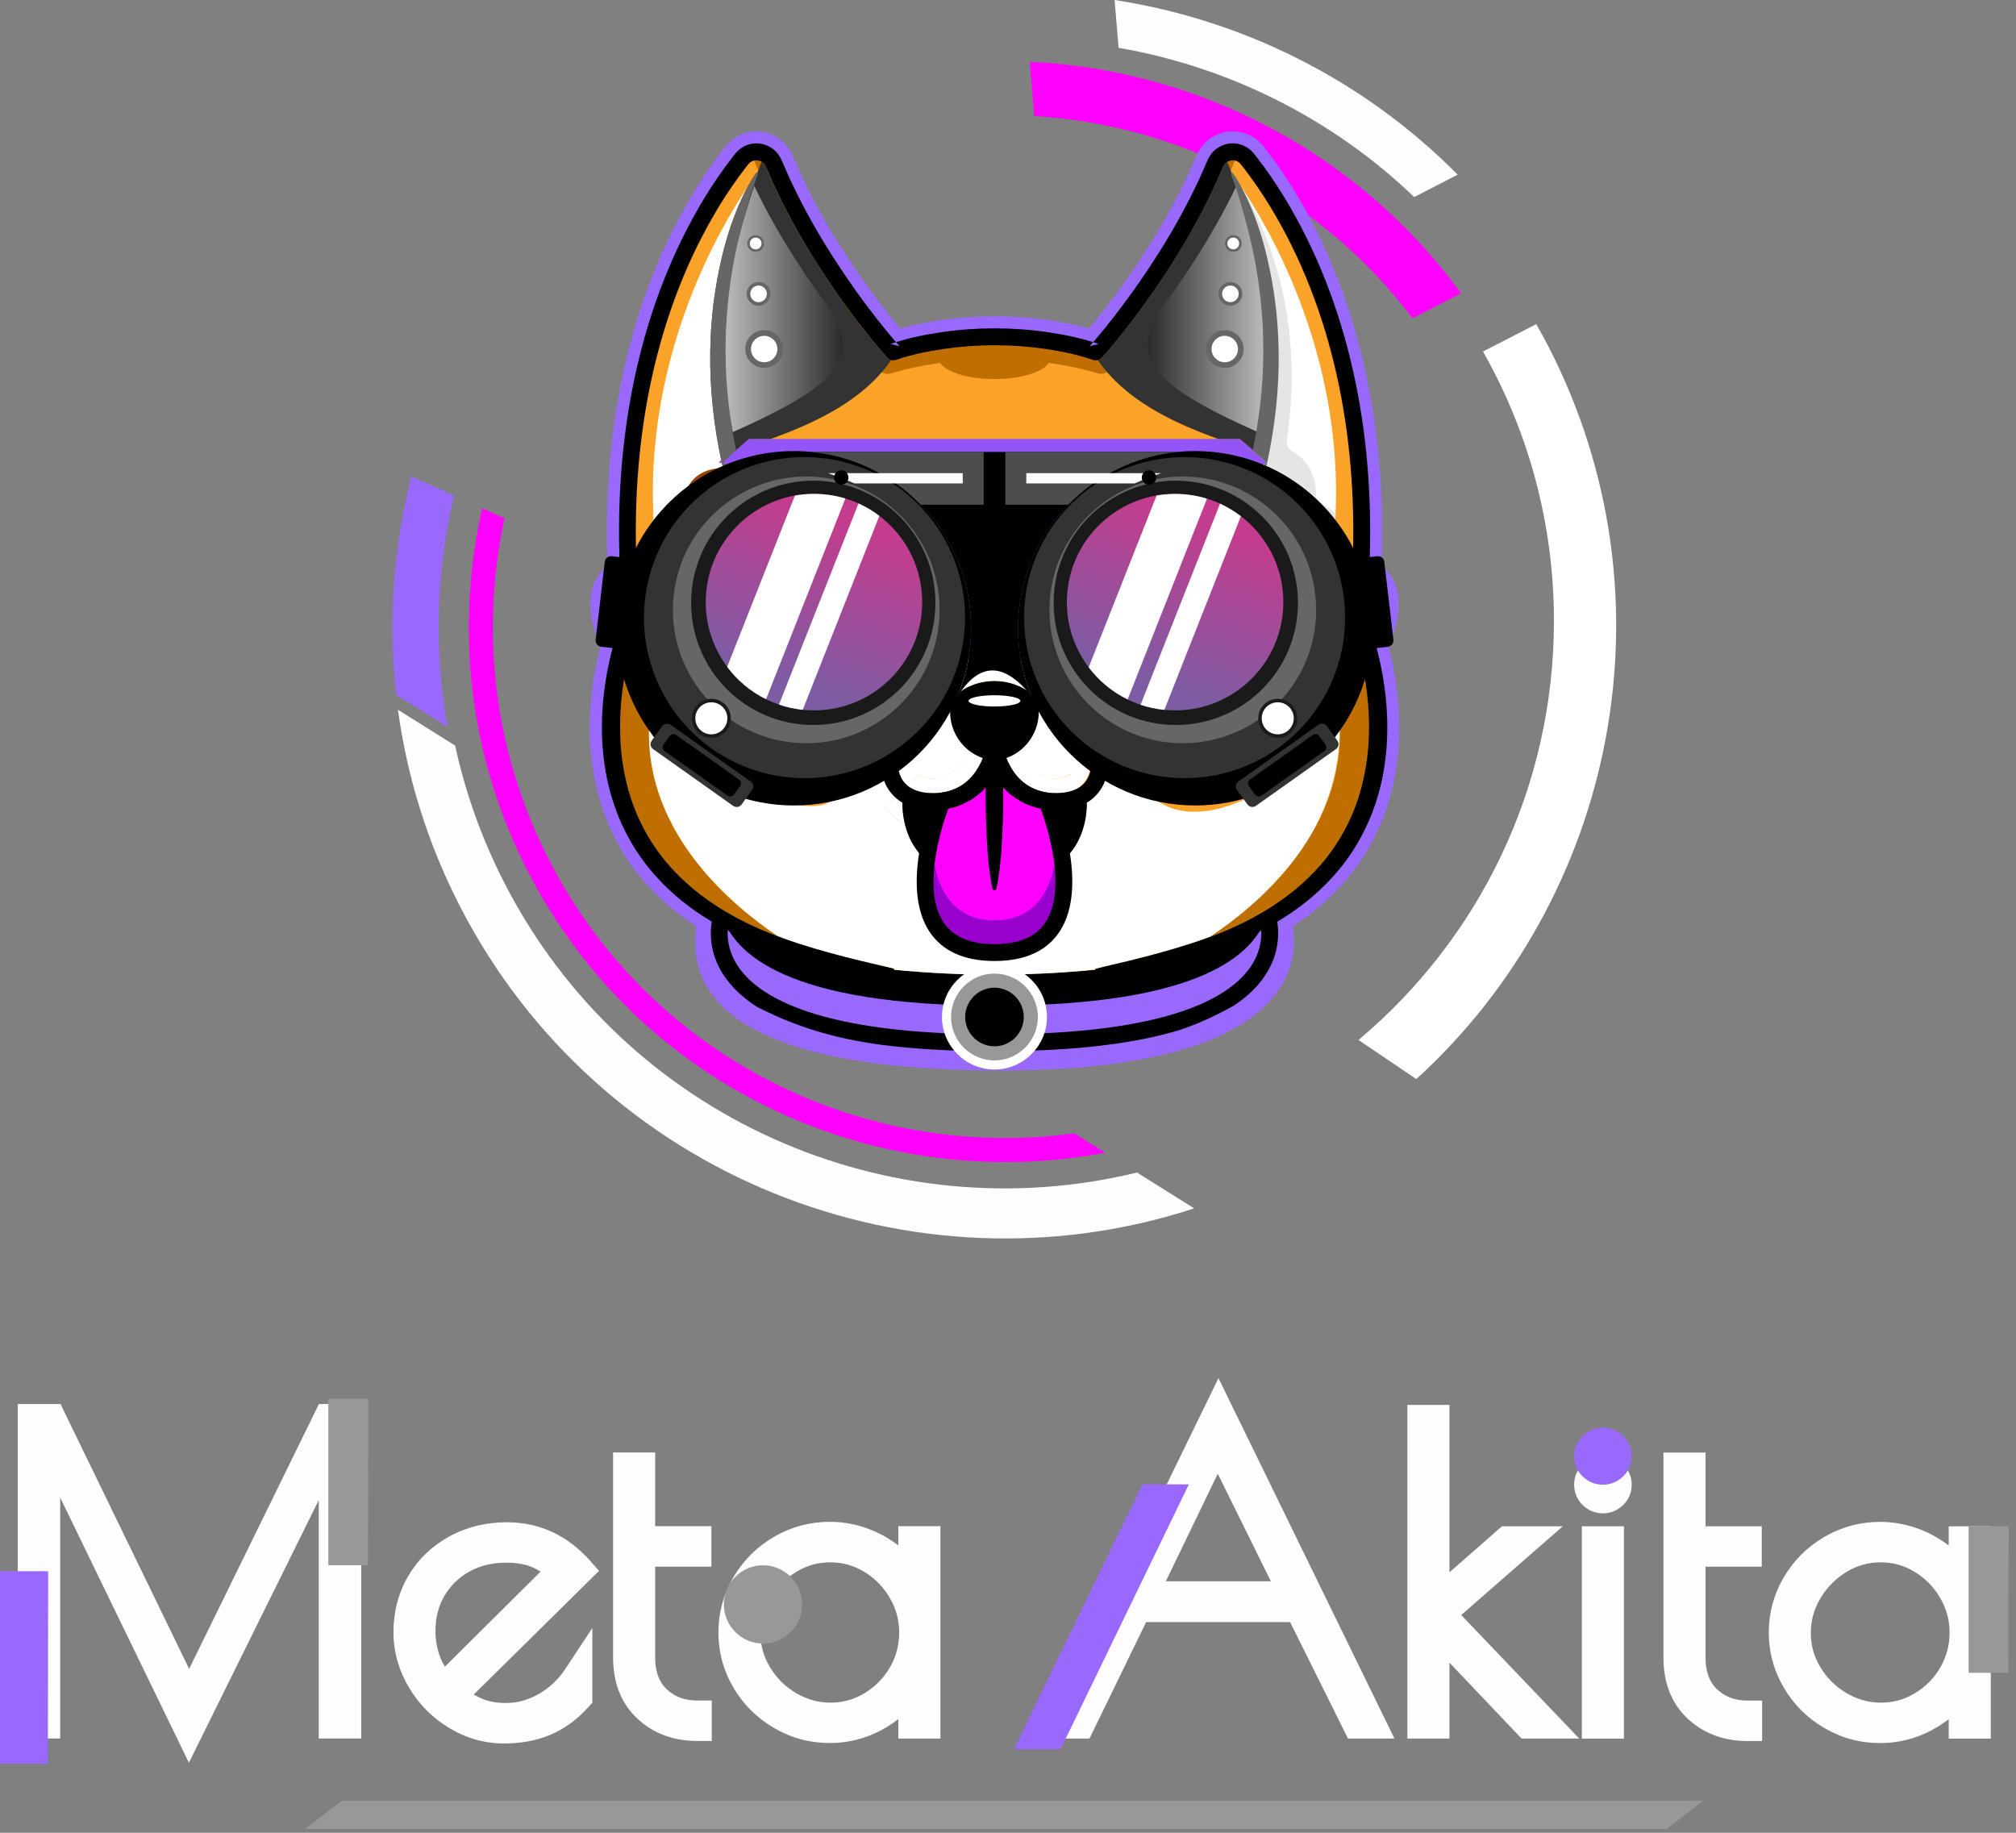<svg width="231" height="210" viewBox="0 0 231 210" fill="none" xmlns="http://www.w3.org/2000/svg">
<rect x="0" y="0" width="231" height="210" fill="#808080" stroke="none"/>
<path fill-rule="evenodd" clip-rule="evenodd" d="M128.171 5.471L127.715 0C142.446 2.267 156.321 9.191 167.024 20.016L162.042 22.578C152.637 13.552 140.771 7.67 128.167 5.475L128.171 5.471Z" fill="#FDFDFD"/>
<path fill-rule="evenodd" clip-rule="evenodd" d="M117.988 7.077C137.237 7.977 155.643 17.442 167.42 33.609L161.848 36.473C151.342 22.546 135.316 14.315 118.504 13.299L117.988 7.077Z" fill="#FF00FF"/>
<path fill-rule="evenodd" clip-rule="evenodd" d="M55.79 87.704C55.75 87.555 55.706 87.41 55.669 87.26C53.196 77.775 53.083 67.777 55.246 58.227L57.816 59.389C55.657 69.319 56.049 79.849 59.333 89.923C60.289 92.861 61.487 95.757 62.944 98.59C74.612 121.284 99.142 133.138 123.096 129.854L126.65 132.077C113.961 134.506 100.526 132.791 88.765 127.227C76.476 121.413 66.696 111.948 60.479 99.857C58.489 95.983 56.912 91.896 55.786 87.704H55.79Z" fill="#FF00FF"/>
<path fill-rule="evenodd" clip-rule="evenodd" d="M45.599 81.326L52.151 85.429C53.317 90.799 55.193 96.104 57.824 101.22C71.703 128.22 102.027 141.24 130.277 134.348L136.837 138.456C104.69 148.97 68.657 134.877 52.708 103.855C48.976 96.597 46.644 88.987 45.599 81.326Z" fill="#FDFDFD"/>
<path fill-rule="evenodd" clip-rule="evenodd" d="M47.136 54.564L52.042 56.779C50.001 65.312 49.67 74.329 51.3 83.314L45.389 79.615C44.449 71.158 45.078 62.669 47.136 54.564Z" fill="#9968FD"/>
<path fill-rule="evenodd" clip-rule="evenodd" d="M177.438 39.729C192.224 68.496 185.128 102.834 162.288 123.641L155.659 119.162C169.348 107.668 178.055 90.428 178.055 71.154C178.055 59.926 175.098 49.388 169.925 40.278L176.03 37.139C176.514 37.99 176.986 38.849 177.438 39.729Z" fill="white"/>
<path fill-rule="evenodd" clip-rule="evenodd" d="M79.768 106.138C77.456 104.653 75.382 102.846 73.615 100.776C71.824 98.674 70.404 96.273 69.395 93.643C68.907 92.38 68.511 91.045 68.217 89.685C67.939 88.378 67.749 87.014 67.648 85.626C67.466 83.048 67.6 80.337 68.052 77.569C68.245 76.371 68.516 75.12 68.854 73.849C68.842 73.805 68.834 73.76 68.826 73.716C68.047 72.55 67.652 70.96 67.652 68.992C67.652 67.337 68.342 65.861 69.609 64.767C69.52 62.548 69.508 60.345 69.573 58.167C70.597 56.718 71.775 55.302 73.127 53.95C71.779 55.302 70.601 56.714 69.577 58.163C69.665 55.076 69.907 52.038 70.299 49.077C71.32 41.451 73.353 34.338 76.339 27.935C77.993 24.397 79.881 21.165 81.947 18.337C82.233 17.938 82.532 17.546 82.786 17.215L83.193 16.699L83.318 16.558C83.444 16.421 83.601 16.247 83.815 16.078L84.053 15.884L84.327 15.71C84.706 15.473 85.13 15.295 85.626 15.17L85.662 15.162L85.699 15.154C86.046 15.085 86.365 15.049 86.667 15.049C86.796 15.049 86.925 15.057 87.05 15.069C87.462 15.101 87.89 15.202 88.354 15.38L88.394 15.392L88.43 15.412C88.894 15.618 89.269 15.856 89.58 16.126C89.915 16.4 90.206 16.743 90.476 17.167C90.585 17.336 90.661 17.498 90.726 17.627L90.782 17.748L91.472 19.309C91.69 19.826 91.936 20.334 92.203 20.871C92.328 21.125 92.449 21.379 92.57 21.633C93.994 24.506 95.709 27.427 97.811 30.542C98.146 31.05 98.481 31.526 98.835 32.031C98.989 32.248 99.142 32.462 99.295 32.68L99.594 33.087C99.998 33.644 100.417 34.213 100.841 34.758C101.131 35.145 101.422 35.512 101.64 35.787C101.89 36.105 102.152 36.436 102.451 36.803C102.685 37.094 102.91 37.368 103.132 37.63C104.504 37.247 106.001 36.941 107.752 36.686C109.741 36.396 111.831 36.247 113.953 36.239C116.087 36.247 118.173 36.396 120.166 36.686C121.921 36.941 123.414 37.243 124.786 37.63C125.004 37.368 125.23 37.098 125.464 36.807C125.766 36.44 126.029 36.109 126.271 35.799C126.497 35.512 126.787 35.145 127.066 34.774C127.497 34.217 127.909 33.648 128.312 33.1L128.619 32.68C128.772 32.462 128.922 32.244 129.075 32.031C129.434 31.526 129.769 31.05 130.096 30.558C132.206 27.431 133.924 24.51 135.353 21.613C135.466 21.379 135.591 21.125 135.716 20.871C135.978 20.334 136.228 19.83 136.442 19.313L137.128 17.748L137.184 17.627C137.245 17.498 137.326 17.336 137.439 17.163C137.705 16.743 137.999 16.404 138.33 16.126C138.641 15.852 139.02 15.618 139.48 15.408L139.516 15.392L139.553 15.38C140.021 15.202 140.448 15.101 140.856 15.069C140.981 15.057 141.11 15.049 141.239 15.049C141.542 15.049 141.856 15.085 142.207 15.154L142.244 15.162L142.28 15.17C142.78 15.295 143.204 15.473 143.579 15.707L143.854 15.884L144.096 16.082C144.305 16.247 144.459 16.417 144.584 16.554L144.713 16.699L145.112 17.211C145.375 17.546 145.673 17.942 145.964 18.341C148.021 21.165 149.91 24.393 151.564 27.935C154.549 34.338 156.583 41.451 157.604 49.077C157.995 52.034 158.237 55.068 158.326 58.159C157.809 57.428 157.253 56.706 156.655 55.996C157.253 56.706 157.809 57.428 158.33 58.163C158.394 60.341 158.382 62.548 158.293 64.767C159.56 65.861 160.25 67.337 160.25 68.992C160.25 70.96 159.855 72.546 159.072 73.712C159.064 73.756 159.052 73.801 159.044 73.845C159.379 75.112 159.649 76.363 159.847 77.569C160.299 80.341 160.436 83.052 160.25 85.622C160.149 87.01 159.96 88.374 159.681 89.677C159.391 91.037 158.991 92.368 158.503 93.643C157.491 96.278 156.07 98.674 154.283 100.772C152.524 102.834 150.45 104.641 148.114 106.142C148.921 110.427 147.82 122.656 114.667 122.656C79.518 122.656 79.179 111.052 79.772 106.13L79.768 106.138Z" fill="#9968FD"/>
<path fill-rule="evenodd" clip-rule="evenodd" d="M142.397 113.235C141.437 110.019 141.025 108.801 140.67 107.707H87.224C86.865 108.809 86.425 110.12 85.453 113.376C84.884 113.053 84.315 112.718 83.738 112.367C85.021 108.091 85.598 106.465 85.606 106.437C85.739 106.041 86.106 105.775 86.522 105.775H141.368C141.784 105.775 142.155 106.041 142.284 106.437C142.292 106.465 142.829 107.974 144.092 112.166C143.519 112.537 142.958 112.896 142.397 113.239V113.235Z" fill="#433B72"/>
<path fill-rule="evenodd" clip-rule="evenodd" d="M142.45 113.4C141.485 110.173 141.026 108.793 140.675 107.704H87.232C86.877 108.805 86.482 109.951 85.505 113.219C84.936 112.9 84.368 112.561 83.791 112.21C85.07 107.946 85.59 106.505 85.614 106.433C85.743 106.037 86.115 105.771 86.53 105.771H141.377C141.792 105.771 142.163 106.037 142.292 106.433C142.317 106.505 142.889 108.147 144.148 112.331C143.575 112.702 143.015 113.062 142.454 113.404L142.45 113.4Z" fill="black"/>
<path fill-rule="evenodd" clip-rule="evenodd" d="M113.949 104.379H145.036C145.036 104.379 151.685 119.477 113.949 119.477C76.214 119.477 82.863 104.379 82.863 104.379H113.949Z" fill="#9968FD"/>
<path fill-rule="evenodd" clip-rule="evenodd" d="M113.949 104.379H145.036C145.036 104.379 145.1 104.529 145.181 104.795C143.886 109.229 137.737 115.228 113.949 115.228C90.161 115.228 84.016 109.229 82.717 104.795C82.798 104.529 82.863 104.379 82.863 104.379H113.949Z" fill="black"/>
<path fill-rule="evenodd" clip-rule="evenodd" d="M83.565 105.348C83.314 106.332 83.06 108.446 84.537 110.681C86.897 114.252 93.913 118.513 113.949 118.513C133.985 118.513 141.001 114.252 143.361 110.681C144.838 108.446 144.584 106.336 144.334 105.348H83.565ZM141.457 115.172C139.517 116.277 137.564 117.197 135.389 117.948C130.144 119.594 123.084 120.429 114.244 120.449C112.138 120.445 110.177 120.409 108.333 120.328C105.694 120.211 103.245 120.005 100.99 119.715C95.555 118.981 91.138 117.629 86.712 115.345C85.07 114.292 83.799 113.078 82.899 111.702C80.357 107.805 81.915 104.145 81.983 103.992C82.136 103.641 82.483 103.415 82.867 103.415H145.036C145.419 103.415 145.766 103.641 145.919 103.992C145.988 104.145 147.549 107.801 145.004 111.702C144.156 113.001 142.97 114.159 141.457 115.172Z" fill="black"/>
<path fill-rule="evenodd" clip-rule="evenodd" d="M125.565 111.1C121.704 111.484 117.834 111.673 113.961 111.673H113.945C110.068 111.673 106.191 111.484 102.325 111.1C98.557 110.649 95.212 109.983 92.239 109.152C59.849 100.074 72.368 70.698 72.368 70.698C69.439 41.403 80.034 24.397 84.985 18.196C86.005 16.921 88.007 17.219 88.636 18.724C93.647 30.763 102.337 40.325 102.337 40.325C103.681 39.853 105.186 39.498 106.659 39.236C111.476 38.373 116.41 38.373 121.227 39.236C122.7 39.498 124.205 39.849 125.549 40.325C125.549 40.325 134.235 30.763 139.25 18.724C139.879 17.219 141.881 16.921 142.901 18.196C147.852 24.397 158.451 41.403 155.518 70.698C155.518 70.698 170.438 105.702 125.565 111.096V111.1Z" fill="#FBA329"/>
<path fill-rule="evenodd" clip-rule="evenodd" d="M89.233 107.34C88.83 107.191 88.426 107.034 88.027 106.872L87.175 106.521C86.893 106.4 86.615 106.267 86.336 106.142C85.775 105.896 85.231 105.61 84.686 105.335C83.609 104.758 82.548 104.153 81.551 103.459C79.538 102.099 77.714 100.482 76.185 98.626C74.664 96.766 73.454 94.668 72.611 92.424C71.767 90.177 71.287 87.797 71.114 85.388C70.952 82.975 71.078 80.534 71.453 78.126C71.618 77.049 71.828 75.98 72.09 74.922C72.284 77.206 72.933 80.296 74.37 83.298C74.362 83.564 74.354 83.831 74.354 84.093C74.354 95.91 84.138 103.959 89.229 107.349L89.233 107.34ZM75.338 63.646C75.322 63.597 75.306 63.549 75.286 63.505C74.656 61.842 76.815 59.571 78.634 59.571C78.788 59.571 78.941 59.587 79.086 59.619C79.086 59.619 79.506 54.56 83.496 54.56C83.682 54.56 83.871 54.572 84.073 54.592L84.94 54.201C84.94 54.201 86.393 55.371 85.925 56.392C85.263 57.84 81.797 56.387 81.414 60.878C81.39 61.144 81.309 61.398 81.176 61.62C78.562 62.286 76.569 63.081 75.338 63.642V63.646Z" fill="#BE6F00"/>
<path fill-rule="evenodd" clip-rule="evenodd" d="M138.657 107.344C143.854 103.887 153.952 95.563 153.529 83.331C153.529 83.318 153.529 83.302 153.529 83.29C153.537 83.556 153.545 83.823 153.545 84.085C153.545 95.906 143.749 103.959 138.661 107.349L138.657 107.344ZM89.233 107.336C84.141 103.947 74.362 95.894 74.358 84.081C74.358 83.819 74.362 83.552 74.374 83.286C74.374 83.298 74.374 83.314 74.374 83.326C73.95 95.551 84.037 103.871 89.233 107.332V107.336Z" fill="#4A4A8E"/>
<path fill-rule="evenodd" clip-rule="evenodd" d="M113.965 111.673H113.933C110.096 111.673 106.259 111.484 102.434 111.109C102.438 111.052 102.402 111 102.346 110.984C99.893 110.398 97.46 109.858 95.067 109.188C93.094 108.643 91.138 108.046 89.237 107.336C84.037 103.875 73.95 95.555 74.378 83.33C74.499 83.669 74.632 84.008 74.773 84.351C77.343 86.021 91.307 94.817 95.35 91.706C99.538 88.483 100.28 77.295 103.778 71.243C105.565 68.152 109.443 65.881 113.001 65.764C117.742 65.61 121.837 67.866 124.024 72.005C127.348 78.299 128.397 88.829 132.508 91.702C138.794 96.096 148.994 88.478 153.533 83.326C153.533 83.314 153.533 83.298 153.533 83.286C153.533 93.917 147.142 101.696 138.665 107.34C136.765 108.05 134.812 108.635 132.843 109.184C132.242 109.337 131.645 109.515 131.04 109.664C130.435 109.809 129.833 109.979 129.224 110.12C128.615 110.253 128.01 110.419 127.397 110.556C126.787 110.697 126.174 110.838 125.561 111C125.52 111.012 125.488 111.048 125.488 111.096V111.105C121.659 111.48 117.814 111.669 113.973 111.669L113.965 111.673ZM75.169 85.259L75.189 85.303L75.177 85.279L75.165 85.259H75.169ZM75.507 85.945L75.52 85.965L75.532 85.989L75.507 85.945ZM75.653 86.219L75.661 86.235L75.677 86.263L75.653 86.219ZM104.258 96.072C104.674 96.963 105.283 97.851 106.17 98.617C106.07 99.408 106.005 100.223 106.005 101.03C106.005 105.174 107.647 109.148 113.949 109.148H113.981C121.506 109.148 122.39 103.479 121.76 98.621C122.616 97.883 123.213 97.036 123.624 96.177L123.584 96.076C123.834 95.478 123.947 95.257 124.137 94.506C124.843 94.083 125.763 93.393 126.432 92.404C125.98 92.106 125.557 91.787 125.161 91.452C125.113 91.492 125.065 91.537 125.012 91.577C125.177 91.444 125.335 91.299 125.484 91.145C126.945 89.624 126.892 87.639 126.888 87.555C126.868 87.022 126.424 86.606 125.888 86.623C125.355 86.643 124.939 87.091 124.956 87.623C124.956 87.627 124.972 88.898 124.076 89.822C123.979 89.923 123.874 90.012 123.765 90.1C123.362 89.648 122.987 89.177 122.648 88.688C122.216 89.007 121.667 89.209 120.973 89.209C118.851 89.209 117.435 87.446 116.664 86.11C117.972 85.15 118.968 83.544 118.968 81.547C118.968 79.897 117.701 78.997 116.43 78.509C115.624 78.198 114.772 78.045 113.921 78.041C113.07 78.041 112.214 78.202 111.411 78.509C110.141 78.997 108.874 79.897 108.874 81.547C108.874 83.544 109.87 85.15 111.177 86.11C110.411 87.446 108.995 89.209 106.868 89.209C106.175 89.209 105.626 89.007 105.194 88.688C104.851 89.177 104.48 89.648 104.077 90.1C103.964 90.016 103.863 89.923 103.766 89.822C102.866 88.902 102.886 87.631 102.886 87.623C102.906 87.091 102.491 86.643 101.954 86.623C101.418 86.606 100.974 87.018 100.954 87.555C100.954 87.639 100.897 89.62 102.358 91.145C102.507 91.299 102.664 91.444 102.83 91.577C102.781 91.537 102.729 91.496 102.681 91.452C102.281 91.787 101.857 92.106 101.41 92.404C102.079 93.393 102.999 94.083 103.705 94.506C103.895 95.257 104.008 95.478 104.258 96.076V96.072Z" fill="white"/>
<path fill-rule="evenodd" clip-rule="evenodd" d="M103.701 94.502C102.995 94.079 102.075 93.389 101.405 92.4C101.857 92.102 102.277 91.783 102.676 91.448C102.898 91.642 103.136 91.811 103.395 91.965C103.395 92.626 103.455 93.53 103.701 94.502ZM124.233 94.478C124.475 93.51 124.536 92.622 124.532 91.965C124.782 91.815 125.016 91.65 125.234 91.464C125.629 91.795 126.045 92.11 126.489 92.4C125.831 93.373 124.931 94.055 124.233 94.478ZM121.018 90.879H120.981C115.866 90.879 114.954 85.715 114.917 85.497C114.893 85.352 114.841 85.215 114.76 85.102L116.023 84.638C116.023 84.638 117.608 89.205 121.026 89.205C121.72 89.205 122.268 89.003 122.704 88.684C123.051 89.177 123.426 89.653 123.838 90.109C123.164 90.613 122.22 90.875 121.022 90.879H121.018ZM106.945 90.879H106.909C105.698 90.875 104.746 90.609 104.072 90.093C104.476 89.641 104.851 89.169 105.19 88.68C105.622 88.999 106.174 89.201 106.864 89.201C110.282 89.201 111.867 84.634 111.867 84.634L113.158 85.106C113.082 85.219 113.029 85.348 113.005 85.489C112.969 85.711 112.057 90.875 106.941 90.875L106.945 90.879Z" fill="white"/>
<path fill-rule="evenodd" clip-rule="evenodd" d="M138.657 107.344C143.745 103.955 153.537 95.906 153.541 84.081C153.541 83.819 153.537 83.552 153.525 83.286C154.965 80.28 155.615 77.198 155.804 74.91C156.062 75.967 156.272 77.037 156.442 78.114C156.817 80.522 156.942 82.963 156.781 85.376C156.607 87.785 156.127 90.165 155.284 92.412C154.44 94.656 153.23 96.754 151.709 98.614C150.18 100.47 148.36 102.087 146.343 103.447C145.346 104.145 144.285 104.746 143.208 105.327C142.659 105.602 142.119 105.888 141.558 106.134C141.28 106.259 141.001 106.392 140.719 106.513L139.867 106.868C139.464 107.034 139.061 107.191 138.653 107.34L138.657 107.344ZM152.564 63.646C151.334 63.085 149.341 62.29 146.726 61.624C146.593 61.398 146.508 61.144 146.484 60.874C146.081 56.347 142.466 57.562 141.978 56.392C141.546 55.359 142.962 54.201 142.962 54.201L143.825 54.592C144.027 54.568 144.217 54.56 144.402 54.56C148.397 54.56 148.812 59.619 148.812 59.619C148.957 59.583 149.111 59.571 149.264 59.571C151.084 59.571 153.242 61.838 152.613 63.505C152.593 63.553 152.576 63.601 152.56 63.646H152.564Z" fill="#BE6F00"/>
<path fill-rule="evenodd" clip-rule="evenodd" d="M85.917 17.53C85.917 17.53 85.904 17.53 85.897 17.534C85.904 17.534 85.909 17.534 85.917 17.53Z" fill="#A2A2D2"/>
<path fill-rule="evenodd" clip-rule="evenodd" d="M139.254 18.732C134.239 30.772 125.553 40.33 125.553 40.33C124.209 39.858 122.704 39.503 121.232 39.24C116.418 38.377 111.48 38.377 106.667 39.24C105.194 39.503 103.689 39.858 102.346 40.33C102.346 40.33 93.655 30.768 88.644 18.732C88.176 17.607 86.942 17.159 85.921 17.534C85.985 17.514 86.05 17.558 86.114 17.716C90.774 28.908 98.662 39.959 100.768 42.403C101.095 42.787 101.619 42.932 102.099 42.783C103.354 42.395 104.702 42.089 106.025 41.855C106.594 41.754 107.163 41.665 107.732 41.584C108.402 42.642 110.931 43.432 113.945 43.432C116.959 43.432 119.489 42.645 120.162 41.584C120.731 41.665 121.304 41.75 121.869 41.855C123.192 42.093 124.544 42.395 125.795 42.783C126.275 42.932 126.795 42.783 127.126 42.403C129.232 39.959 136.813 29.662 141.477 18.47C141.76 17.792 142.3 18.418 142.91 18.216C141.893 16.929 139.884 17.224 139.25 18.732H139.254Z" fill="#BE6F00"/>
<path fill-rule="evenodd" clip-rule="evenodd" d="M84.985 18.212C85.441 18.362 85.687 17.639 85.901 17.539C85.558 17.668 85.243 17.894 84.985 18.212Z" fill="#A2A2D2"/>
<path fill-rule="evenodd" clip-rule="evenodd" d="M124.467 90.847C116.733 94.942 113.969 87.087 113.969 87.087C113.969 87.087 111.206 94.942 103.467 90.847C103.467 90.847 101.874 100.974 113.969 100.974C126.065 100.974 124.467 90.847 124.467 90.847Z" fill="black"/>
<path fill-rule="evenodd" clip-rule="evenodd" d="M113.966 86.312C113.966 86.312 113.958 86.35 113.95 86.37C113.941 86.35 113.937 86.333 113.933 86.312H113.966Z" fill="#FF6C8B"/>
<path fill-rule="evenodd" clip-rule="evenodd" d="M113.965 109.148H113.949C104.851 109.148 105.464 100.861 106.715 95.737C107.272 93.441 107.958 91.783 107.958 91.783C107.958 91.783 112.513 91.477 113.949 86.365C115.385 91.477 119.94 91.783 119.94 91.783C119.94 91.783 127.114 109.132 113.965 109.144V109.148Z" fill="#FF00FF"/>
<path fill-rule="evenodd" clip-rule="evenodd" d="M113.981 109.148H113.949H113.965C121.461 109.14 122.353 103.495 121.732 98.646C121.74 98.638 121.752 98.63 121.76 98.622C122.385 103.479 121.506 109.148 113.981 109.148Z" fill="#7C7CB5"/>
<path fill-rule="evenodd" clip-rule="evenodd" d="M121.732 98.646C121.599 97.605 121.397 96.597 121.175 95.693C121.187 95.705 121.203 95.721 121.215 95.737C121.433 96.625 121.627 97.605 121.76 98.622C121.748 98.63 121.74 98.638 121.732 98.646Z" fill="#000072"/>
<path fill-rule="evenodd" clip-rule="evenodd" d="M113.965 109.148H113.949C107.647 109.148 106.005 105.174 106.005 101.03C106.005 99.191 106.328 97.315 106.715 95.737C106.808 95.632 106.86 95.576 106.86 95.576C106.86 95.576 106.074 105.456 113.961 105.456C121.849 105.456 121.062 95.576 121.062 95.576C121.062 95.576 121.098 95.616 121.167 95.693C121.389 96.596 121.591 97.605 121.724 98.646C122.345 103.496 121.453 109.14 113.957 109.148H113.965Z" fill="#9800CB"/>
<path fill-rule="evenodd" clip-rule="evenodd" d="M114.913 89.351C114.962 90.388 114.958 91.424 114.95 92.465C114.934 93.502 114.901 94.539 114.849 95.58C114.796 96.617 114.748 97.654 114.639 98.695C114.53 99.732 114.405 100.769 114.179 101.809C114.151 101.939 114.026 102.019 113.897 101.991C113.804 101.971 113.735 101.898 113.715 101.809C113.489 100.773 113.364 99.736 113.255 98.695C113.146 97.658 113.098 96.617 113.045 95.58C112.997 94.543 112.965 93.506 112.945 92.465C112.932 91.428 112.932 90.391 112.981 89.351C113.005 88.818 113.457 88.406 113.989 88.431C114.49 88.455 114.885 88.858 114.909 89.351H114.913Z" fill="black"/>
<path fill-rule="evenodd" clip-rule="evenodd" d="M108.66 92.655C107.937 94.619 105.557 101.866 108.131 105.711C109.229 107.349 111.185 108.18 113.949 108.18C116.713 108.18 118.674 107.349 119.771 105.711C122.345 101.866 119.965 94.619 119.242 92.655C118.068 92.416 115.547 91.602 113.953 88.862C112.359 91.606 109.838 92.421 108.664 92.655H108.66ZM113.949 110.112C110.499 110.112 107.998 108.991 106.521 106.78C102.971 101.47 106.897 91.819 107.066 91.412C107.207 91.073 107.526 90.843 107.893 90.819C108.046 90.807 111.69 90.472 112.969 86.284C112.977 85.868 113.255 85.489 113.679 85.376C113.772 85.352 113.864 85.344 113.953 85.34C114.042 85.34 114.135 85.348 114.227 85.376C114.651 85.493 114.929 85.868 114.938 86.284C116.233 90.512 119.973 90.815 120.013 90.819C120.38 90.843 120.699 91.073 120.84 91.412C121.01 91.819 124.935 101.47 121.385 106.78C119.908 108.991 117.407 110.112 113.957 110.112H113.949Z" fill="black"/>
<path fill-rule="evenodd" clip-rule="evenodd" d="M120.981 92.812C117.282 92.812 115.099 90.678 113.965 88.552C112.827 90.678 110.645 92.812 106.949 92.812H106.905C104.94 92.804 103.411 92.24 102.354 91.138C100.893 89.617 100.946 87.632 100.95 87.547C100.97 87.015 101.414 86.599 101.95 86.615C102.483 86.635 102.898 87.083 102.882 87.616C102.882 87.62 102.866 88.891 103.762 89.815C104.444 90.513 105.501 90.872 106.913 90.876H106.949C112.065 90.876 112.977 85.712 113.013 85.49C113.09 85.022 113.493 84.679 113.965 84.679C114.441 84.679 114.841 85.022 114.917 85.49C114.954 85.707 115.866 90.872 120.981 90.872H121.018C122.426 90.864 123.487 90.509 124.169 89.811C125.068 88.891 125.052 87.62 125.052 87.608C125.04 87.079 125.46 86.632 125.988 86.619C126.517 86.607 126.961 87.015 126.981 87.547C126.981 87.632 127.037 89.613 125.577 91.138C124.52 92.24 122.991 92.8 121.026 92.812H120.981Z" fill="black"/>
<path fill-rule="evenodd" clip-rule="evenodd" d="M116.487 78.51C114.857 77.884 113.041 77.884 111.411 78.51C110.141 78.998 108.874 79.897 108.874 81.548C108.874 84.848 111.593 87.087 113.949 87.087C116.305 87.087 119.025 84.848 119.025 81.548C119.025 79.897 117.754 78.998 116.487 78.51Z" fill="black"/>
<path fill-rule="evenodd" clip-rule="evenodd" d="M116.919 80.305C116.919 80.66 115.591 80.951 113.949 80.951C112.307 80.951 110.98 80.664 110.98 80.305C110.98 79.946 112.307 79.66 113.949 79.66C115.591 79.66 116.919 79.95 116.919 80.305Z" fill="white"/>
<path fill-rule="evenodd" clip-rule="evenodd" d="M75.451 64.916C75.435 64.848 75.35 64.473 75.31 63.948C75.354 64.271 75.403 64.594 75.451 64.916Z" fill="#FF7C88"/>
<path fill-rule="evenodd" clip-rule="evenodd" d="M84.069 54.576L84.073 54.596C83.98 54.58 83.891 54.568 83.803 54.556C83.274 54.483 82.802 54.487 82.386 54.552C82.181 54.58 81.987 54.629 81.805 54.685C81.761 54.697 81.713 54.713 81.668 54.729C81.579 54.762 81.495 54.798 81.414 54.834C81.346 54.867 81.277 54.903 81.212 54.935C81.047 55.028 80.894 55.129 80.752 55.246C80.656 55.322 80.563 55.407 80.478 55.496C80.389 55.585 80.309 55.673 80.236 55.77C80.184 55.831 80.139 55.891 80.095 55.956C80.046 56.025 80.002 56.093 79.958 56.166C79.833 56.371 79.728 56.581 79.635 56.795C79.603 56.868 79.574 56.936 79.55 57.013C79.433 57.332 79.348 57.647 79.284 57.945C79.284 57.949 79.284 57.953 79.284 57.961C79.272 58.022 79.26 58.082 79.248 58.143C79.248 58.147 79.248 58.151 79.248 58.159C79.219 58.316 79.199 58.462 79.183 58.603C79.179 58.643 79.175 58.679 79.171 58.72C79.167 58.768 79.163 58.816 79.159 58.861C79.126 59.272 79.135 59.539 79.135 59.539C77.351 59.539 76.371 60.221 75.85 61.096C75.306 62.016 75.261 63.15 75.322 63.944C75.281 63.65 75.245 63.359 75.213 63.069C75.043 61.657 74.93 60.265 74.866 58.897C73.958 38.587 84.335 23.215 86.373 20.403C86.409 20.359 86.437 20.314 86.461 20.278C86.566 20.137 86.643 20.036 86.679 19.988C86.691 19.971 86.7 19.963 86.704 19.959L86.712 19.951C83.948 24.894 82.81 30.679 82.499 36.086C81.935 45.692 83.968 54.12 84.081 54.58L84.069 54.576Z" fill="white"/>
<path fill-rule="evenodd" clip-rule="evenodd" d="M84.069 54.576L84.073 54.596C83.98 54.58 83.891 54.568 83.802 54.556C83.274 54.487 82.802 54.487 82.386 54.552C82.181 54.584 81.987 54.629 81.805 54.685C81.761 54.697 81.713 54.713 81.668 54.729C81.579 54.762 81.499 54.798 81.414 54.834C81.345 54.867 81.277 54.903 81.212 54.935C81.047 55.028 80.894 55.129 80.752 55.246C80.651 55.322 80.563 55.407 80.478 55.496C80.389 55.585 80.308 55.673 80.236 55.77C80.183 55.831 80.139 55.891 80.095 55.956C80.046 56.025 80.002 56.093 79.957 56.166C79.832 56.367 79.724 56.581 79.635 56.795C79.603 56.868 79.574 56.936 79.55 57.013C79.429 57.328 79.344 57.647 79.284 57.945C79.284 57.949 79.284 57.953 79.284 57.961C79.272 58.022 79.26 58.082 79.247 58.143C79.247 58.147 79.247 58.151 79.247 58.159C79.219 58.316 79.199 58.462 79.183 58.603C79.179 58.643 79.175 58.679 79.171 58.72C79.167 58.768 79.163 58.816 79.159 58.861C79.126 59.272 79.135 59.539 79.135 59.539C77.408 59.716 76.407 60.337 75.85 61.096C75.398 61.713 75.237 62.428 75.209 63.069C75.039 61.657 74.926 60.265 74.862 58.897C75.31 58.357 75.883 58.005 76.334 57.788C76.778 57.574 77.061 57.134 77.077 56.638C77.162 53.648 78.763 52.292 79.776 51.736C80.248 51.474 80.518 50.949 80.438 50.416C77.924 33.548 84.739 22.711 86.365 20.403C86.401 20.359 86.429 20.314 86.453 20.278C86.558 20.137 86.635 20.036 86.671 19.988C86.683 19.971 86.691 19.963 86.695 19.959L86.703 19.951C84.141 25.604 82.939 31.147 82.491 36.086C81.547 46.455 83.94 54.161 84.073 54.58L84.069 54.576Z" fill="white"/>
<path fill-rule="evenodd" clip-rule="evenodd" d="M86.82 20.008C86.074 22.013 85.477 24.058 84.948 26.112L84.569 27.657C84.46 28.178 84.339 28.69 84.234 29.211C84.016 30.247 83.847 31.293 83.694 32.337C83.548 33.386 83.419 34.435 83.343 35.489C83.323 35.751 83.294 36.013 83.274 36.279L83.226 37.07C83.185 37.594 83.177 38.123 83.157 38.652C83.105 40.766 83.169 42.876 83.351 44.982C83.536 47.088 83.851 49.178 84.275 51.244C84.388 51.76 84.484 52.281 84.614 52.789L84.997 54.326V54.35C84.997 54.326 85.025 54.431 85.029 54.483C85.037 54.548 85.041 54.612 85.037 54.681C85.021 54.947 84.896 55.202 84.702 55.379C84.509 55.561 84.222 55.661 83.952 55.645C83.899 55.645 83.79 55.625 83.815 55.629H83.807L83.787 55.625L83.625 55.601C83.516 55.585 83.403 55.577 83.29 55.569C83.064 55.553 82.842 55.557 82.621 55.569C82.185 55.605 81.773 55.698 81.438 55.875C81.095 56.045 80.837 56.287 80.623 56.589C80.418 56.896 80.272 57.287 80.192 57.715C80.111 58.147 80.087 58.619 80.107 59.099L80.115 59.281V59.325V59.349C80.115 59.377 80.119 59.45 80.115 59.502C80.103 59.72 80.026 59.942 79.889 60.12C79.752 60.301 79.55 60.447 79.32 60.515C79.219 60.551 79.042 60.563 79.074 60.559H79.034L78.872 60.58C78.654 60.608 78.433 60.652 78.223 60.713C77.799 60.83 77.412 61.011 77.085 61.233C76.758 61.459 76.484 61.73 76.278 62.085C76.068 62.436 75.935 62.867 75.854 63.339C75.774 63.815 75.762 64.324 75.758 64.86V64.868C75.758 65.046 75.612 65.187 75.435 65.187C75.31 65.187 75.201 65.115 75.148 65.01C74.898 64.497 74.717 63.941 74.64 63.343C74.608 63.041 74.584 62.734 74.616 62.415C74.624 62.258 74.652 62.097 74.68 61.935C74.721 61.778 74.757 61.612 74.814 61.455C75.019 60.814 75.443 60.229 75.959 59.793C76.48 59.353 77.085 59.075 77.69 58.893C77.993 58.8 78.299 58.736 78.614 58.691C78.691 58.679 78.772 58.671 78.852 58.663L78.913 58.655C78.977 58.647 78.832 58.659 78.767 58.683C78.602 58.732 78.457 58.837 78.36 58.966C78.263 59.095 78.211 59.244 78.198 59.398C78.198 59.43 78.198 59.486 78.198 59.498V59.47L78.195 59.414L78.182 59.192C78.15 58.603 78.166 57.993 78.275 57.368C78.388 56.747 78.598 56.097 78.985 55.508C79.179 55.214 79.413 54.939 79.683 54.705C79.954 54.467 80.252 54.278 80.567 54.124C81.192 53.814 81.85 53.681 82.483 53.636C82.802 53.616 83.113 53.616 83.423 53.64C83.577 53.652 83.734 53.668 83.891 53.689C83.968 53.701 84.049 53.713 84.129 53.729H84.158L84.174 53.737C84.206 53.745 84.105 53.725 84.061 53.725C83.827 53.709 83.573 53.801 83.403 53.955C83.23 54.108 83.125 54.334 83.109 54.564C83.109 54.625 83.109 54.677 83.113 54.733C83.113 54.778 83.141 54.875 83.133 54.842V54.818L82.75 53.225C82.621 52.696 82.528 52.155 82.415 51.623C81.999 49.48 81.701 47.314 81.535 45.135C81.366 42.961 81.329 40.774 81.434 38.591C81.463 38.046 81.487 37.502 81.535 36.957L81.604 36.142C81.628 35.872 81.66 35.601 81.689 35.331C81.805 34.246 81.975 33.169 82.16 32.095C82.56 29.953 83.068 27.831 83.778 25.769C84.133 24.74 84.537 23.728 84.997 22.739C85.457 21.755 85.961 20.79 86.582 19.887C86.623 19.826 86.704 19.81 86.764 19.854C86.817 19.891 86.833 19.955 86.812 20.008V20.016L86.82 20.008Z" fill="#984200"/>
<path fill-rule="evenodd" clip-rule="evenodd" d="M152.443 64.916C152.459 64.848 152.544 64.473 152.584 63.948C152.54 64.271 152.492 64.594 152.443 64.916Z" fill="#FF7C88"/>
<path fill-rule="evenodd" clip-rule="evenodd" d="M143.829 54.576L143.825 54.596C143.918 54.58 144.007 54.568 144.096 54.556C144.624 54.483 145.096 54.487 145.512 54.552C145.718 54.58 145.911 54.629 146.093 54.685C146.137 54.697 146.186 54.713 146.23 54.729C146.319 54.762 146.403 54.798 146.484 54.834C146.553 54.867 146.621 54.903 146.686 54.935C146.851 55.028 147.005 55.129 147.146 55.246C147.243 55.322 147.335 55.407 147.424 55.496C147.513 55.585 147.59 55.673 147.666 55.77C147.719 55.831 147.763 55.891 147.808 55.956C147.856 56.025 147.9 56.093 147.945 56.166C148.07 56.371 148.175 56.581 148.267 56.795C148.3 56.868 148.328 56.936 148.352 57.013C148.469 57.332 148.554 57.647 148.618 57.945C148.618 57.949 148.618 57.953 148.618 57.961C148.631 58.022 148.643 58.082 148.651 58.143C148.651 58.147 148.651 58.151 148.651 58.159C148.679 58.316 148.699 58.462 148.715 58.603C148.715 58.643 148.723 58.679 148.727 58.72C148.731 58.768 148.731 58.816 148.74 58.861C148.776 59.272 148.764 59.539 148.764 59.539C150.547 59.539 151.527 60.221 152.048 61.096C152.593 62.016 152.637 63.15 152.576 63.944C152.617 63.65 152.657 63.359 152.685 63.069C152.855 61.657 152.968 60.265 153.032 58.897C153.94 38.587 143.563 23.215 141.526 20.403C141.489 20.359 141.461 20.314 141.437 20.278C141.332 20.137 141.255 20.036 141.219 19.988C141.207 19.971 141.199 19.963 141.195 19.959L141.187 19.951C143.95 24.894 145.088 30.679 145.399 36.086C145.964 45.692 143.93 54.12 143.817 54.58L143.829 54.576Z" fill="white"/>
<path fill-rule="evenodd" clip-rule="evenodd" d="M143.829 54.576L143.825 54.596C143.918 54.58 144.007 54.568 144.096 54.556C144.624 54.487 145.096 54.487 145.512 54.552C145.718 54.584 145.911 54.629 146.093 54.685C146.137 54.697 146.186 54.713 146.23 54.729C146.319 54.762 146.399 54.798 146.484 54.834C146.553 54.867 146.617 54.903 146.686 54.935C146.851 55.028 147.005 55.129 147.146 55.246C147.247 55.322 147.34 55.407 147.424 55.496C147.513 55.585 147.59 55.673 147.666 55.77C147.719 55.831 147.763 55.891 147.808 55.956C147.856 56.025 147.9 56.093 147.945 56.166C148.07 56.367 148.179 56.581 148.268 56.795C148.3 56.868 148.328 56.936 148.352 57.013C148.473 57.328 148.558 57.647 148.619 57.945C148.619 57.949 148.619 57.953 148.619 57.961C148.631 58.022 148.643 58.082 148.651 58.143C148.651 58.147 148.651 58.151 148.651 58.159C148.683 58.316 148.703 58.462 148.715 58.603C148.715 58.643 148.723 58.679 148.727 58.72C148.731 58.768 148.736 58.816 148.74 58.861C148.776 59.272 148.764 59.539 148.764 59.539C150.495 59.716 151.491 60.337 152.048 61.096C152.5 61.713 152.657 62.428 152.685 63.069C152.855 61.657 152.968 60.265 153.032 58.897C152.581 58.357 152.012 58.005 151.556 57.788C151.112 57.574 150.829 57.134 150.813 56.638C150.729 53.648 149.127 52.292 148.114 51.736C147.642 51.474 147.372 50.949 147.453 50.416C149.966 33.548 143.152 22.711 141.522 20.403C141.485 20.359 141.457 20.314 141.433 20.278C141.328 20.137 141.251 20.036 141.215 19.988C141.203 19.971 141.195 19.963 141.191 19.959L141.183 19.951C143.745 25.604 144.947 31.147 145.395 36.086C146.339 46.455 143.946 54.161 143.813 54.58L143.829 54.576Z" fill="#E5E5E5"/>
<path fill-rule="evenodd" clip-rule="evenodd" d="M125.557 111.004C126.17 110.843 126.779 110.702 127.392 110.561C128.002 110.423 128.607 110.258 129.22 110.125C129.829 109.984 130.431 109.814 131.036 109.669C131.641 109.524 132.238 109.342 132.839 109.189C135.232 108.527 137.596 107.801 139.876 106.873L140.727 106.518C141.009 106.397 141.284 106.264 141.566 106.139C142.127 105.893 142.667 105.606 143.216 105.332C144.293 104.755 145.354 104.15 146.351 103.452C148.368 102.092 150.188 100.474 151.717 98.618C153.238 96.758 154.449 94.66 155.292 92.417C156.131 90.17 156.615 87.789 156.789 85.381C156.95 82.968 156.825 80.527 156.45 78.118C156.264 76.912 156.022 75.714 155.719 74.532C155.566 73.943 155.405 73.353 155.223 72.773C155.134 72.482 155.042 72.192 154.945 71.905C154.848 71.623 154.739 71.324 154.642 71.078L154.634 71.058C154.574 70.909 154.553 70.751 154.57 70.602C155.276 63.586 155.255 56.493 154.327 49.517C153.395 42.549 151.536 35.695 148.57 29.336C147.085 26.165 145.346 23.107 143.289 20.291C143.035 19.935 142.768 19.593 142.506 19.245L142.304 18.987L142.203 18.858L142.155 18.798L142.123 18.765C142.078 18.721 142.042 18.669 141.99 18.636L141.921 18.576C141.893 18.56 141.869 18.547 141.844 18.531C141.643 18.402 141.397 18.35 141.15 18.374C141.025 18.374 140.908 18.418 140.791 18.459C140.682 18.515 140.569 18.568 140.485 18.652C140.388 18.725 140.315 18.826 140.247 18.927C140.21 18.979 140.19 19.04 140.158 19.092L140.025 19.395L139.48 20.637C139.129 21.473 138.71 22.271 138.322 23.086C136.72 26.322 134.86 29.413 132.851 32.394C132.355 33.145 131.826 33.871 131.314 34.609C130.782 35.331 130.257 36.062 129.708 36.776C129.438 37.135 129.16 37.49 128.881 37.845C128.607 38.2 128.324 38.551 128.038 38.898C127.469 39.6 126.9 40.282 126.279 40.976C126.017 41.27 125.609 41.363 125.258 41.242H125.246C123.487 40.629 121.591 40.242 119.694 39.967C117.798 39.689 115.878 39.56 113.961 39.556C112.045 39.56 110.124 39.693 108.228 39.967C106.332 40.242 104.44 40.625 102.676 41.234H102.664C102.289 41.367 101.89 41.25 101.644 40.972C101.026 40.278 100.453 39.596 99.885 38.894C99.598 38.543 99.316 38.196 99.041 37.841C98.763 37.486 98.484 37.135 98.214 36.776C97.665 36.062 97.137 35.336 96.604 34.609C96.088 33.871 95.559 33.145 95.067 32.394C93.058 29.413 91.198 26.322 89.596 23.086C89.209 22.271 88.789 21.473 88.438 20.637L87.894 19.395L87.76 19.092C87.728 19.04 87.708 18.975 87.672 18.927C87.603 18.826 87.531 18.725 87.434 18.652C87.345 18.568 87.236 18.515 87.127 18.459C87.01 18.422 86.893 18.378 86.768 18.374C86.522 18.35 86.276 18.406 86.074 18.531C86.05 18.547 86.022 18.564 85.997 18.576L85.929 18.636C85.876 18.669 85.84 18.721 85.796 18.765L85.763 18.798L85.715 18.858L85.614 18.987L85.412 19.245C85.146 19.588 84.884 19.935 84.63 20.291C82.572 23.107 80.833 26.165 79.348 29.336C76.383 35.691 74.523 42.549 73.591 49.513C72.663 56.489 72.643 63.578 73.349 70.598C73.361 70.763 73.337 70.917 73.28 71.062V71.074C73.175 71.324 73.067 71.623 72.97 71.901C72.873 72.188 72.776 72.474 72.687 72.769C72.51 73.35 72.344 73.939 72.195 74.528C71.892 75.71 71.65 76.908 71.465 78.11C71.09 80.519 70.965 82.96 71.126 85.373C71.299 87.781 71.779 90.162 72.623 92.409C73.466 94.652 74.676 96.75 76.197 98.61C77.727 100.466 79.55 102.084 81.563 103.444C82.56 104.138 83.625 104.743 84.698 105.32C85.247 105.594 85.788 105.881 86.348 106.127C86.627 106.252 86.905 106.385 87.188 106.506L88.039 106.857C90.319 107.781 92.683 108.519 95.075 109.177C97.468 109.847 99.905 110.387 102.354 110.972C102.414 110.988 102.455 111.049 102.438 111.109C102.426 111.162 102.378 111.198 102.325 111.198C99.8 111.174 97.278 110.9 94.781 110.448C94.155 110.339 93.538 110.194 92.917 110.06C92.295 109.923 91.682 109.75 91.065 109.596C90.456 109.415 89.842 109.237 89.237 109.04L88.334 108.729L87.882 108.572L87.434 108.398L86.538 108.051C86.24 107.934 85.949 107.801 85.654 107.676C85.061 107.434 84.484 107.147 83.907 106.873C82.762 106.292 81.624 105.683 80.547 104.969C78.372 103.573 76.379 101.854 74.684 99.865C72.99 97.876 71.638 95.576 70.702 93.135C70.23 91.913 69.859 90.654 69.585 89.379C69.314 88.104 69.137 86.809 69.044 85.514C68.858 82.92 69.02 80.321 69.435 77.779C69.641 76.509 69.919 75.25 70.258 74.003C70.424 73.382 70.614 72.764 70.819 72.151C70.92 71.845 71.029 71.538 71.142 71.235C71.259 70.925 71.368 70.638 71.509 70.307L71.436 70.784C70.718 63.638 70.734 56.396 71.687 49.251C72.643 42.114 74.547 35.069 77.605 28.513C79.139 25.237 80.934 22.078 83.076 19.145C83.343 18.777 83.617 18.414 83.895 18.055L84.105 17.785L84.21 17.652L84.267 17.583L84.347 17.494C84.452 17.378 84.561 17.256 84.69 17.156L84.88 17.002L85.086 16.869C85.36 16.696 85.671 16.583 85.985 16.502C86.304 16.437 86.627 16.405 86.946 16.441C87.268 16.462 87.579 16.55 87.877 16.667C88.172 16.8 88.454 16.958 88.697 17.176C88.947 17.381 89.153 17.64 89.326 17.91C89.415 18.047 89.475 18.192 89.548 18.334L89.685 18.64L90.214 19.843C90.552 20.649 90.96 21.428 91.335 22.223C92.893 25.37 94.708 28.392 96.677 31.309C97.161 32.043 97.682 32.757 98.182 33.48C98.702 34.19 99.219 34.904 99.755 35.602C100.022 35.953 100.292 36.3 100.562 36.647C100.833 36.994 101.107 37.337 101.385 37.676C101.938 38.357 102.511 39.039 103.076 39.673L102.039 39.41C103.992 38.737 105.969 38.341 107.954 38.051C109.943 37.76 111.952 37.623 113.961 37.619C115.97 37.623 117.98 37.76 119.969 38.051C121.954 38.337 123.931 38.737 125.884 39.41L124.847 39.673C125.411 39.039 125.984 38.353 126.537 37.676C126.815 37.337 127.09 36.994 127.36 36.647C127.635 36.3 127.905 35.953 128.167 35.602C128.704 34.904 129.22 34.19 129.741 33.48C130.245 32.757 130.765 32.043 131.25 31.309C133.218 28.392 135.034 25.366 136.591 22.219C136.967 21.428 137.378 20.649 137.713 19.843L138.241 18.64L138.379 18.334C138.451 18.192 138.512 18.043 138.601 17.91C138.774 17.64 138.98 17.381 139.23 17.176C139.472 16.958 139.759 16.8 140.049 16.667C140.348 16.55 140.662 16.462 140.981 16.441C141.3 16.405 141.627 16.441 141.941 16.502C142.256 16.583 142.567 16.696 142.841 16.869L143.047 16.998L143.236 17.151C143.365 17.252 143.47 17.369 143.579 17.49L143.66 17.579L143.716 17.648L143.821 17.781L144.031 18.051C144.31 18.41 144.584 18.773 144.85 19.141C146.993 22.078 148.788 25.237 150.321 28.509C153.379 35.065 155.288 42.11 156.244 49.247C157.192 56.392 157.212 63.634 156.494 70.779L156.421 70.303C156.563 70.634 156.672 70.925 156.789 71.235C156.902 71.538 157.01 71.845 157.111 72.151C157.313 72.764 157.503 73.382 157.672 74.003C158.007 75.246 158.289 76.505 158.495 77.775C158.911 80.317 159.068 82.92 158.887 85.51C158.794 86.805 158.616 88.1 158.346 89.375C158.072 90.65 157.7 91.909 157.228 93.131C156.288 95.576 154.941 97.872 153.246 99.861C151.552 101.85 149.559 103.569 147.384 104.965C146.303 105.679 145.165 106.288 144.019 106.869C143.438 107.143 142.861 107.43 142.268 107.672C141.974 107.797 141.683 107.93 141.384 108.047L140.489 108.394L140.041 108.568L139.589 108.725L138.685 109.036C138.08 109.233 137.467 109.411 136.858 109.596C136.24 109.758 135.627 109.923 135.01 110.064C134.388 110.193 133.771 110.343 133.146 110.448L132.21 110.609C131.895 110.662 131.584 110.718 131.27 110.754C130.64 110.835 130.015 110.92 129.386 110.976C128.756 111.037 128.127 111.085 127.497 111.125C126.864 111.15 126.235 111.174 125.601 111.178C125.549 111.178 125.504 111.134 125.504 111.081C125.504 111.037 125.532 110.996 125.577 110.988L125.557 111.004Z" fill="black"/>
<path fill-rule="evenodd" clip-rule="evenodd" d="M82.35 52.986C97.286 56.513 107.316 63.037 107.316 70.505C107.316 73.268 105.94 75.907 103.447 78.308C109.826 74.269 116.89 74.43 124.56 78.308C122.071 75.903 120.691 73.268 120.691 70.505C120.691 63.125 130.491 56.662 145.145 53.108C144.18 52.123 143.152 51.183 142.066 50.295H85.227C84.214 51.147 83.254 52.046 82.35 52.983V52.986Z" fill="#9355F7"/>
<path fill-rule="evenodd" clip-rule="evenodd" d="M90.964 51.679C102.176 51.679 111.27 60.769 111.27 71.985C111.27 83.201 102.18 92.291 90.964 92.291C80.543 92.291 71.953 84.436 70.795 74.325L68.883 74.103C68.491 74.059 68.209 73.7 68.253 73.309L69.298 64.36C69.343 63.969 69.702 63.686 70.093 63.731L72.3 63.989C75.407 56.755 82.592 51.683 90.968 51.683L90.964 51.679Z" fill="black"/>
<path fill-rule="evenodd" clip-rule="evenodd" d="M136.95 51.679C125.738 51.679 116.644 60.769 116.644 71.985C116.644 83.201 125.734 92.291 136.95 92.291C147.372 92.291 155.961 84.436 157.119 74.325L159.032 74.103C159.423 74.059 159.706 73.7 159.661 73.309L158.616 64.36C158.572 63.969 158.213 63.686 157.821 63.731L155.614 63.989C152.508 56.755 145.322 51.683 136.946 51.683L136.95 51.679Z" fill="black"/>
<path fill-rule="evenodd" clip-rule="evenodd" d="M134.937 51.78H92.977C103.245 52.793 111.27 61.451 111.27 71.986C111.27 74.749 110.718 77.388 109.717 79.788C112.279 75.75 115.119 75.911 118.206 79.788C117.205 77.384 116.652 74.749 116.652 71.986C116.652 61.451 124.677 52.789 134.945 51.78H134.937Z" fill="black"/>
<path d="M100.948 86.939C109.879 82.098 113.195 70.934 108.354 62.003C103.512 53.072 92.348 49.756 83.417 54.597C74.486 59.438 71.171 70.603 76.012 79.534C80.853 88.465 92.017 91.78 100.948 86.939Z" fill="#333333"/>
<path fill-rule="evenodd" clip-rule="evenodd" d="M135.732 52.373C125.573 52.373 117.338 60.608 117.338 70.767C117.338 80.926 125.573 89.161 135.732 89.161C145.891 89.161 154.126 80.926 154.126 70.767C154.126 60.608 145.891 52.373 135.732 52.373Z" fill="#333333"/>
<path fill-rule="evenodd" clip-rule="evenodd" d="M92.973 51.78H112.715V57.828H105.513C102.261 54.487 97.875 52.264 92.973 51.78Z" fill="#4D4D4D"/>
<path fill-rule="evenodd" clip-rule="evenodd" d="M94.874 54.217H110.314V55.391H97.903C96.931 54.967 95.918 54.576 94.874 54.217Z" fill="white"/>
<path d="M107.499 72.106C108.729 63.758 102.958 55.993 94.61 54.764C86.262 53.534 78.497 59.304 77.267 67.653C76.037 76.001 81.808 83.766 90.156 84.995C98.505 86.225 106.269 80.454 107.499 72.106Z" fill="#666666"/>
<path d="M147.531 79.337C152.754 72.709 151.615 63.102 144.987 57.879C138.359 52.656 128.753 53.795 123.53 60.423C118.307 67.05 119.445 76.657 126.073 81.88C132.701 87.103 142.308 85.965 147.531 79.337Z" fill="#666666"/>
<path fill-rule="evenodd" clip-rule="evenodd" d="M93.187 55.077C100.917 55.077 107.183 61.342 107.183 69.073C107.183 76.803 100.917 83.069 93.187 83.069C85.457 83.069 79.191 76.803 79.191 69.073C79.191 61.342 85.457 55.077 93.187 55.077Z" fill="#1A1A1A"/>
<path fill-rule="evenodd" clip-rule="evenodd" d="M134.727 55.077C126.997 55.077 120.731 61.342 120.731 69.073C120.731 76.803 126.997 83.069 134.727 83.069C142.458 83.069 148.723 76.803 148.723 69.073C148.723 61.342 142.458 55.077 134.727 55.077Z" fill="#1A1A1A"/>
<path fill-rule="evenodd" clip-rule="evenodd" d="M134.647 56.589C127.796 56.589 122.244 62.141 122.244 68.992C122.244 75.843 127.796 81.394 134.647 81.394C141.497 81.394 147.049 75.843 147.049 68.992C147.049 62.141 141.497 56.589 134.647 56.589Z" fill="url(#paint0_linear_41_515)"/>
<path fill-rule="evenodd" clip-rule="evenodd" d="M93.268 56.589C86.417 56.589 80.865 62.141 80.865 68.992C80.865 75.843 86.417 81.394 93.268 81.394C100.119 81.394 105.67 75.843 105.67 68.992C105.67 62.141 100.119 56.589 93.268 56.589Z" fill="url(#paint1_linear_41_515)"/>
<path fill-rule="evenodd" clip-rule="evenodd" d="M81.507 80.071C82.742 80.071 83.742 81.071 83.742 82.306C83.742 83.541 82.742 84.541 81.507 84.541C80.272 84.541 79.272 83.541 79.272 82.306C79.272 81.071 80.272 80.071 81.507 80.071Z" fill="#1A1A1A"/>
<path fill-rule="evenodd" clip-rule="evenodd" d="M81.507 80.47C82.52 80.47 83.343 81.293 83.343 82.305C83.343 83.318 82.52 84.141 81.507 84.141C80.494 84.141 79.671 83.318 79.671 82.305C79.671 81.293 80.494 80.47 81.507 80.47Z" fill="white"/>
<path fill-rule="evenodd" clip-rule="evenodd" d="M76.839 83.044L86.017 89.552C86.328 89.774 86.401 90.206 86.175 90.512L84.977 92.174C84.755 92.481 84.319 92.554 84.008 92.336L74.83 85.828C74.519 85.606 74.446 85.174 74.672 84.868L75.871 83.206C76.092 82.899 76.528 82.826 76.839 83.044Z" fill="#333333"/>
<path fill-rule="evenodd" clip-rule="evenodd" d="M77.493 84.219L84.682 89.318C84.924 89.492 84.981 89.831 84.807 90.069L84.109 91.033C83.936 91.275 83.593 91.332 83.351 91.158L76.157 86.058C75.915 85.885 75.859 85.546 76.032 85.304L76.73 84.34C76.903 84.097 77.246 84.041 77.489 84.214L77.493 84.219Z" fill="black"/>
<path fill-rule="evenodd" clip-rule="evenodd" d="M134.937 51.78H115.196V57.828H122.398C125.645 54.487 130.035 52.264 134.937 51.78Z" fill="#4D4D4D"/>
<path fill-rule="evenodd" clip-rule="evenodd" d="M133.037 54.217H117.596V55.391H130.007C130.979 54.967 131.992 54.576 133.037 54.217Z" fill="white"/>
<path fill-rule="evenodd" clip-rule="evenodd" d="M146.407 80.071C145.173 80.071 144.172 81.071 144.172 82.306C144.172 83.541 145.173 84.541 146.407 84.541C147.642 84.541 148.643 83.541 148.643 82.306C148.643 81.071 147.642 80.071 146.407 80.071Z" fill="#1A1A1A"/>
<path fill-rule="evenodd" clip-rule="evenodd" d="M146.408 80.47C145.395 80.47 144.572 81.293 144.572 82.305C144.572 83.318 145.395 84.141 146.408 84.141C147.42 84.141 148.243 83.318 148.243 82.305C148.243 81.293 147.42 80.47 146.408 80.47Z" fill="white"/>
<path fill-rule="evenodd" clip-rule="evenodd" d="M151.072 83.044L141.893 89.552C141.582 89.774 141.51 90.206 141.736 90.512L142.934 92.174C143.156 92.481 143.591 92.554 143.902 92.336L153.081 85.828C153.391 85.606 153.464 85.174 153.238 84.868L152.04 83.206C151.818 82.899 151.382 82.826 151.072 83.044Z" fill="#333333"/>
<path fill-rule="evenodd" clip-rule="evenodd" d="M150.418 84.219L143.228 89.318C142.986 89.492 142.93 89.831 143.103 90.069L143.801 91.033C143.975 91.275 144.318 91.332 144.56 91.158L151.749 86.058C151.991 85.885 152.048 85.546 151.874 85.304L151.176 84.34C151.003 84.097 150.66 84.041 150.418 84.214V84.219Z" fill="black"/>
<path fill-rule="evenodd" clip-rule="evenodd" d="M131.657 53.89C131.201 53.89 130.83 54.261 130.83 54.717C130.83 55.173 131.201 55.544 131.657 55.544C132.113 55.544 132.484 55.173 132.484 54.717C132.484 54.261 132.113 53.89 131.657 53.89Z" fill="black"/>
<path fill-rule="evenodd" clip-rule="evenodd" d="M96.391 53.89C95.935 53.89 95.563 54.261 95.563 54.717C95.563 55.173 95.935 55.544 96.391 55.544C96.846 55.544 97.218 55.173 97.218 54.717C97.218 54.261 96.846 53.89 96.391 53.89Z" fill="black"/>
<path fill-rule="evenodd" clip-rule="evenodd" d="M96.867 57.122L87.777 80.119C86.014 79.248 84.489 77.973 83.323 76.411L91.081 56.783C91.791 56.658 92.517 56.589 93.264 56.589C94.514 56.589 95.725 56.775 96.863 57.122H96.867Z" fill="white"/>
<path fill-rule="evenodd" clip-rule="evenodd" d="M100.76 59.111L91.981 81.329C91.037 81.233 90.125 81.031 89.257 80.732L98.368 57.683C99.223 58.07 100.026 58.55 100.764 59.111H100.76Z" fill="white"/>
<path fill-rule="evenodd" clip-rule="evenodd" d="M138.302 57.137L129.208 80.143C127.445 79.279 125.916 78.013 124.746 76.463L132.528 56.774C133.218 56.657 133.924 56.593 134.651 56.593C135.922 56.593 137.148 56.786 138.302 57.142V57.137Z" fill="white"/>
<path fill-rule="evenodd" clip-rule="evenodd" d="M142.187 59.147L133.416 81.338C132.472 81.245 131.56 81.047 130.689 80.753L139.795 57.707C140.646 58.098 141.449 58.583 142.183 59.147H142.187Z" fill="white"/>
<path fill-rule="evenodd" clip-rule="evenodd" d="M125.795 41.266C128.934 45.825 134.312 48.399 139.597 50.299H142.066C142.607 50.739 143.135 51.195 143.644 51.663C143.644 51.663 146.541 40.648 144.6 31.905C142.655 23.166 140.622 18.547 140.622 18.547C140.569 18.579 140.521 18.611 140.477 18.656C140.38 18.728 140.307 18.829 140.239 18.93C140.202 18.983 140.182 19.043 140.15 19.096L140.017 19.398L139.472 20.641C139.121 21.476 138.701 22.275 138.314 23.09C136.712 26.326 134.852 29.416 132.843 32.398C132.347 33.148 131.818 33.874 131.306 34.613C130.773 35.335 130.249 36.065 129.7 36.775C129.43 37.134 129.152 37.489 128.873 37.844C128.599 38.199 128.316 38.55 128.03 38.897C127.461 39.599 126.892 40.281 126.271 40.975C126.142 41.12 125.976 41.217 125.799 41.262L125.795 41.266Z" fill="#333333"/>
<path fill-rule="evenodd" clip-rule="evenodd" d="M144.128 49.52C144.858 45.889 146.02 38.292 144.604 31.905C143.535 27.096 142.438 23.533 141.667 21.302C141.501 21.637 141.336 21.972 141.179 22.307C139.577 25.543 137.717 28.633 135.708 31.615C135.212 32.365 134.683 33.091 134.171 33.83C128.417 40.797 132.065 44.11 144.132 49.516L144.128 49.52Z" fill="url(#paint2_linear_41_515)"/>
<path fill-rule="evenodd" clip-rule="evenodd" d="M141.308 19.879C141.929 20.782 142.433 21.747 142.893 22.731C143.353 23.72 143.757 24.732 144.112 25.757C144.826 27.815 145.33 29.941 145.73 32.083C145.915 33.157 146.085 34.234 146.202 35.319C146.23 35.589 146.262 35.86 146.286 36.13L146.355 36.945C146.407 37.49 146.428 38.034 146.46 38.579C146.569 40.758 146.533 42.944 146.359 45.123C146.194 47.298 145.895 49.468 145.48 51.611C145.367 52.143 145.274 52.684 145.145 53.212L145.104 53.382C144.975 53.325 144.846 53.269 144.713 53.217C144.858 53.18 144.999 53.144 145.145 53.108C144.628 52.583 144.096 52.067 143.543 51.57C143.567 51.461 143.591 51.349 143.616 51.239C144.039 49.17 144.354 47.08 144.539 44.978C144.725 42.876 144.79 40.762 144.733 38.648C144.713 38.119 144.705 37.59 144.665 37.066L144.616 36.275C144.6 36.009 144.572 35.751 144.548 35.484C144.471 34.427 144.338 33.378 144.197 32.333C144.043 31.288 143.874 30.244 143.656 29.207C143.555 28.686 143.434 28.174 143.321 27.653L142.942 26.108C142.413 24.054 141.816 22.009 141.07 20.004V19.996C141.041 19.927 141.078 19.854 141.146 19.826C141.203 19.806 141.267 19.826 141.3 19.875L141.308 19.879Z" fill="#666666"/>
<path fill-rule="evenodd" clip-rule="evenodd" d="M140.335 42.154C141.526 42.154 142.498 41.181 142.498 39.991C142.498 38.801 141.526 37.829 140.335 37.829C139.145 37.829 138.173 38.801 138.173 39.991C138.173 41.181 139.145 42.154 140.335 42.154Z" fill="#666666"/>
<path fill-rule="evenodd" clip-rule="evenodd" d="M140.335 41.508C141.171 41.508 141.848 40.826 141.848 39.995C141.848 39.164 141.167 38.478 140.335 38.478C139.504 38.478 138.823 39.16 138.823 39.995C138.823 40.83 139.504 41.508 140.335 41.508Z" fill="white"/>
<path fill-rule="evenodd" clip-rule="evenodd" d="M140.981 35.029C141.732 35.029 142.341 34.42 142.341 33.669C142.341 32.919 141.732 32.31 140.981 32.31C140.231 32.31 139.621 32.919 139.621 33.669C139.621 34.42 140.231 35.029 140.981 35.029Z" fill="#666666"/>
<path fill-rule="evenodd" clip-rule="evenodd" d="M140.981 34.621C141.505 34.621 141.933 34.194 141.933 33.669C141.933 33.145 141.505 32.717 140.981 32.717C140.456 32.717 140.029 33.145 140.029 33.669C140.029 34.194 140.456 34.621 140.981 34.621Z" fill="white"/>
<path fill-rule="evenodd" clip-rule="evenodd" d="M141.312 28.859C141.84 28.859 142.272 28.428 142.272 27.899C142.272 27.371 141.84 26.939 141.312 26.939C140.783 26.939 140.352 27.371 140.352 27.899C140.352 28.428 140.783 28.859 141.312 28.859Z" fill="#666666"/>
<path d="M141.312 28.573C141.684 28.573 141.986 28.271 141.986 27.899C141.986 27.527 141.684 27.225 141.312 27.225C140.94 27.225 140.638 27.527 140.638 27.899C140.638 28.271 140.94 28.573 141.312 28.573Z" fill="white"/>
<path fill-rule="evenodd" clip-rule="evenodd" d="M102.099 41.266C98.961 45.825 93.582 48.399 88.297 50.299H85.828C85.287 50.739 84.759 51.195 84.25 51.663C84.25 51.663 81.353 40.648 83.294 31.905C85.239 23.166 87.272 18.547 87.272 18.547C87.325 18.579 87.373 18.611 87.418 18.656C87.514 18.728 87.587 18.829 87.656 18.93C87.692 18.983 87.712 19.043 87.744 19.096L87.877 19.398L88.422 20.641C88.773 21.476 89.193 22.275 89.58 23.09C91.182 26.326 93.042 29.416 95.051 32.398C95.547 33.148 96.076 33.874 96.588 34.613C97.121 35.335 97.645 36.065 98.194 36.775C98.464 37.134 98.743 37.489 99.021 37.844C99.295 38.199 99.578 38.55 99.864 38.897C100.433 39.599 101.002 40.281 101.623 40.975C101.752 41.12 101.918 41.217 102.095 41.262L102.099 41.266Z" fill="#333333"/>
<path fill-rule="evenodd" clip-rule="evenodd" d="M83.968 49.52C83.238 45.889 82.072 38.292 83.492 31.905C84.561 27.096 85.658 23.533 86.429 21.302C86.594 21.637 86.76 21.972 86.917 22.307C88.519 25.543 90.379 28.633 92.388 31.615C92.884 32.365 93.413 33.091 93.925 33.83C99.679 40.797 96.031 44.11 83.964 49.516L83.968 49.52Z" fill="url(#paint3_linear_41_515)"/>
<path fill-rule="evenodd" clip-rule="evenodd" d="M86.59 19.879C85.969 20.782 85.465 21.747 85.005 22.731C84.545 23.72 84.141 24.732 83.786 25.757C83.072 27.815 82.568 29.941 82.168 32.083C81.983 33.157 81.813 34.234 81.696 35.319C81.668 35.589 81.636 35.86 81.612 36.13L81.543 36.945C81.491 37.49 81.471 38.034 81.438 38.579C81.329 40.758 81.366 42.944 81.539 45.123C81.704 47.298 82.003 49.468 82.419 51.611C82.532 52.143 82.624 52.684 82.754 53.213L82.794 53.386C82.923 53.33 83.105 53.253 83.234 53.196C83.088 53.16 82.915 53.12 82.77 53.084C83.286 52.559 83.799 52.067 84.347 51.566C84.323 51.458 84.299 51.345 84.275 51.236C83.851 49.166 83.536 47.076 83.351 44.974C83.165 42.872 83.1 40.758 83.157 38.644C83.177 38.115 83.185 37.587 83.226 37.062L83.274 36.271C83.29 36.005 83.318 35.747 83.343 35.48C83.419 34.423 83.552 33.374 83.694 32.33C83.847 31.285 84.016 30.24 84.234 29.203C84.335 28.682 84.456 28.17 84.569 27.649L84.948 26.104C85.477 24.05 86.074 22.005 86.82 20V19.992C86.849 19.923 86.812 19.851 86.744 19.822C86.687 19.802 86.623 19.822 86.59 19.871V19.879Z" fill="#666666"/>
<path fill-rule="evenodd" clip-rule="evenodd" d="M87.563 42.154C88.753 42.154 89.725 41.181 89.725 39.991C89.725 38.801 88.753 37.829 87.563 37.829C86.373 37.829 85.4 38.801 85.4 39.991C85.4 41.181 86.373 42.154 87.563 42.154Z" fill="#666666"/>
<path fill-rule="evenodd" clip-rule="evenodd" d="M87.563 41.508C88.398 41.508 89.076 40.826 89.076 39.995C89.076 39.164 88.394 38.478 87.563 38.478C86.732 38.478 86.05 39.16 86.05 39.995C86.05 40.83 86.732 41.508 87.563 41.508Z" fill="white"/>
<path fill-rule="evenodd" clip-rule="evenodd" d="M86.917 35.029C87.668 35.029 88.277 34.42 88.277 33.669C88.277 32.919 87.668 32.31 86.917 32.31C86.167 32.31 85.558 32.919 85.558 33.669C85.558 34.42 86.167 35.029 86.917 35.029Z" fill="#666666"/>
<path fill-rule="evenodd" clip-rule="evenodd" d="M86.917 34.621C87.442 34.621 87.869 34.194 87.869 33.669C87.869 33.145 87.442 32.717 86.917 32.717C86.393 32.717 85.965 33.145 85.965 33.669C85.965 34.194 86.393 34.621 86.917 34.621Z" fill="white"/>
<path fill-rule="evenodd" clip-rule="evenodd" d="M86.586 28.859C87.115 28.859 87.547 28.428 87.547 27.899C87.547 27.371 87.115 26.939 86.586 26.939C86.058 26.939 85.626 27.371 85.626 27.899C85.626 28.428 86.058 28.859 86.586 28.859Z" fill="#666666"/>
<path d="M86.587 28.573C86.959 28.573 87.26 28.271 87.26 27.899C87.26 27.527 86.959 27.225 86.587 27.225C86.214 27.225 85.913 27.527 85.913 27.899C85.913 28.271 86.214 28.573 86.587 28.573Z" fill="white"/>
<path fill-rule="evenodd" clip-rule="evenodd" d="M113.949 122.542C117.262 122.542 119.965 119.839 119.965 116.527C119.965 113.214 117.262 110.511 113.949 110.511C110.637 110.511 107.934 113.214 107.934 116.527C107.934 119.839 110.637 122.542 113.949 122.542Z" fill="white"/>
<path fill-rule="evenodd" clip-rule="evenodd" d="M113.949 121.502C116.689 121.502 118.924 119.267 118.924 116.527C118.924 113.788 116.689 111.553 113.949 111.553C111.21 111.553 108.975 113.788 108.975 116.527C108.975 119.267 111.21 121.502 113.949 121.502Z" fill="#989898"/>
<path fill-rule="evenodd" clip-rule="evenodd" d="M113.949 119.884C115.797 119.884 117.306 118.375 117.306 116.527C117.306 114.679 115.797 113.17 113.949 113.17C112.101 113.17 110.592 114.679 110.592 116.527C110.592 118.375 112.101 119.884 113.949 119.884Z" fill="black"/>
<path fill-rule="evenodd" clip-rule="evenodd" d="M36.516 171.898L21.645 201.972L6.894 171.592V199.196H2.032V160.873H6.934L21.672 191.219L36.543 160.873H41.391V199.196H36.523V171.891L36.516 171.898ZM54.27 194.154C54.602 194.347 54.947 194.52 55.299 194.666C56.136 195.005 57.046 195.131 57.943 195.131C59.304 195.131 60.553 194.765 61.735 194.095C62.997 193.371 64.013 192.381 64.817 191.166L67.872 186.536V195.104L67.44 195.576C66.212 196.937 64.764 198.06 63.07 198.77C61.39 199.481 59.577 199.767 57.757 199.767C55.498 199.767 53.386 199.156 51.46 197.987C49.528 196.818 47.98 195.25 46.831 193.304C45.682 191.365 45.084 189.253 45.084 187.001C45.084 184.75 45.629 182.505 46.811 180.526C47.967 178.593 49.554 177.092 51.533 176.022C53.566 174.92 55.784 174.422 58.089 174.422C61.894 174.422 65.069 175.976 67.593 178.805L68.642 179.988L54.276 194.168L54.27 194.154ZM75.072 174.873H81.514V179.509H75.072V189.93C75.072 191.292 75.384 192.594 76.393 193.55C77.37 194.48 78.552 194.845 79.894 194.845H81.554V199.481H79.894C77.31 199.481 74.952 198.704 73.046 196.937C71.053 195.084 70.25 192.614 70.25 189.93V166.425H75.072V174.873ZM102.934 177.065V174.873H107.756V199.202H102.934V196.971C102.502 197.316 102.037 197.628 101.552 197.92C99.56 199.103 97.395 199.714 95.083 199.714C92.772 199.714 90.66 199.142 88.694 197.993C86.741 196.858 85.18 195.31 84.038 193.364C82.896 191.418 82.318 189.299 82.318 187.041C82.318 184.783 82.896 182.664 84.038 180.718C85.18 178.772 86.748 177.218 88.694 176.089C90.66 174.947 92.805 174.369 95.083 174.369C97.361 174.369 99.646 175.006 101.672 176.215C102.117 176.481 102.535 176.766 102.94 177.072L102.934 177.065ZM147.825 185.859H131.327L124.838 199.202H119.505L139.616 157.904L159.78 199.202H154.454L147.825 185.859ZM166.083 180.154L172.101 174.88H179.075L167.432 185.049L180.954 199.202H174.346L166.083 190.508V199.202H161.262V160.972H166.083V180.154ZM183.664 173.399C184.534 173.399 185.325 173.074 185.956 172.476C186.62 171.845 186.965 171.021 186.965 170.105C186.965 169.188 186.606 168.398 185.956 167.78C185.325 167.182 184.534 166.857 183.664 166.857C182.794 166.857 182.004 167.182 181.373 167.78C180.722 168.398 180.37 169.208 180.37 170.105C180.37 171.001 180.715 171.845 181.373 172.476C182.004 173.074 182.794 173.399 183.664 173.399ZM181.253 174.88H186.075V199.209H181.253V174.88ZM195.427 174.88H201.869V179.516H195.427V189.937C195.427 191.298 195.739 192.6 196.748 193.557C197.725 194.487 198.907 194.852 200.249 194.852H201.909V199.488H200.249C197.665 199.488 195.307 198.711 193.401 196.944C191.408 195.091 190.605 192.62 190.605 189.937V166.432H195.427V174.88ZM223.289 177.072V174.88H228.111V199.209H223.289V196.977C222.857 197.323 222.392 197.635 221.907 197.927C219.915 199.109 217.75 199.72 215.438 199.72C213.127 199.72 211.015 199.149 209.049 198C207.096 196.864 205.535 195.317 204.393 193.371C203.251 191.425 202.673 189.306 202.673 187.048C202.673 184.79 203.251 182.671 204.393 180.725C205.535 178.779 207.103 177.225 209.049 176.096C211.015 174.953 213.16 174.375 215.438 174.375C217.716 174.375 220.001 175.013 222.027 176.222C222.472 176.487 222.89 176.773 223.295 177.079L223.289 177.072ZM50.969 190.973L61.941 180.074C61.596 179.855 61.23 179.662 60.858 179.516C59.975 179.164 58.972 179.051 58.029 179.051C56.535 179.051 55.087 179.343 53.778 180.074C52.576 180.745 51.626 181.661 50.929 182.844C50.205 184.079 49.899 185.427 49.899 186.855C49.899 188.376 50.245 189.744 50.975 190.966L50.969 190.973ZM95.17 195.091C96.571 195.091 97.866 194.732 99.068 194.002C100.29 193.258 101.253 192.281 101.971 191.046C102.688 189.811 103.033 188.482 103.033 187.048C103.033 185.613 102.668 184.311 101.951 183.083C101.227 181.841 100.257 180.844 99.028 180.1C97.826 179.37 96.538 179.011 95.13 179.011C93.722 179.011 92.42 179.383 91.211 180.12C89.962 180.884 88.973 181.887 88.229 183.142C87.505 184.365 87.133 185.673 87.133 187.101C87.133 188.529 87.498 189.817 88.229 191.026C88.98 192.275 89.969 193.258 91.224 193.995C92.447 194.719 93.755 195.091 95.183 195.091H95.17ZM145.62 181.183L139.536 168.863L133.585 181.183H145.62ZM215.531 195.091C216.933 195.091 218.228 194.732 219.43 194.002C220.652 193.258 221.615 192.281 222.332 191.046C223.05 189.811 223.388 188.482 223.388 187.048C223.388 185.613 223.023 184.311 222.306 183.083C221.582 181.841 220.612 180.844 219.383 180.1C218.181 179.37 216.893 179.011 215.485 179.011C214.077 179.011 212.775 179.383 211.566 180.12C210.317 180.884 209.328 181.887 208.584 183.142C207.86 184.365 207.488 185.673 207.488 187.101C207.488 188.529 207.853 189.817 208.584 191.026C209.334 192.275 210.324 193.258 211.579 193.995C212.801 194.719 214.11 195.091 215.538 195.091H215.531Z" fill="#FDFDFD"/>
<path fill-rule="evenodd" clip-rule="evenodd" d="M5.519 180.034L5.486 202.111H0V180.034H5.519Z" fill="#9968FD"/>
<path fill-rule="evenodd" clip-rule="evenodd" d="M42.195 160.262L42.169 179.35H37.619V160.262H42.195Z" fill="#989898"/>
<path fill-rule="evenodd" clip-rule="evenodd" d="M87.425 188.316C89.896 188.316 91.908 186.304 91.908 183.833C91.908 181.363 89.896 179.35 87.425 179.35C84.954 179.35 82.942 181.363 82.942 183.833C82.942 186.304 84.954 188.316 87.425 188.316Z" fill="#989898"/>
<path fill-rule="evenodd" clip-rule="evenodd" d="M130.889 170.078H136.222L121.524 200.424H116.184L130.889 170.078Z" fill="#9968FD"/>
<path fill-rule="evenodd" clip-rule="evenodd" d="M183.664 170.118C182.794 170.118 182.004 169.793 181.373 169.195C180.708 168.564 180.37 167.741 180.37 166.824C180.37 165.907 180.728 165.117 181.373 164.499C182.004 163.902 182.794 163.576 183.664 163.576C184.534 163.576 185.324 163.902 185.955 164.499C186.606 165.117 186.965 165.927 186.965 166.824C186.965 167.721 186.62 168.564 185.955 169.195C185.324 169.793 184.534 170.118 183.664 170.118Z" fill="#9968FD"/>
<path fill-rule="evenodd" clip-rule="evenodd" d="M39.166 206.316H195.187L190.977 209.564H34.955L39.166 206.316Z" fill="#989898"/>
<path fill-rule="evenodd" clip-rule="evenodd" d="M230.15 174.874L230.123 191.671H225.567V174.874H230.15Z" fill="#989898"/>
<defs>
<linearGradient id="paint0_linear_41_515" x1="131.318" y1="78.074" x2="137.975" y2="59.918" gradientUnits="userSpaceOnUse">
<stop stop-color="#7D5CA3"/>
<stop offset="1" stop-color="#C33C8E"/>
</linearGradient>
<linearGradient id="paint1_linear_41_515" x1="89.939" y1="78.074" x2="96.592" y2="59.918" gradientUnits="userSpaceOnUse">
<stop stop-color="#7D5CA3"/>
<stop offset="1" stop-color="#C33C8E"/>
</linearGradient>
<linearGradient id="paint2_linear_41_515" x1="131.496" y1="35.411" x2="145.274" y2="35.411" gradientUnits="userSpaceOnUse">
<stop stop-color="#2A2C2A"/>
<stop offset="1" stop-color="#BFBEBE"/>
</linearGradient>
<linearGradient id="paint3_linear_41_515" x1="96.6" y1="35.411" x2="82.822" y2="35.411" gradientUnits="userSpaceOnUse">
<stop stop-color="#2A2C2A"/>
<stop offset="1" stop-color="#BFBEBE"/>
</linearGradient>
</defs>
</svg>
